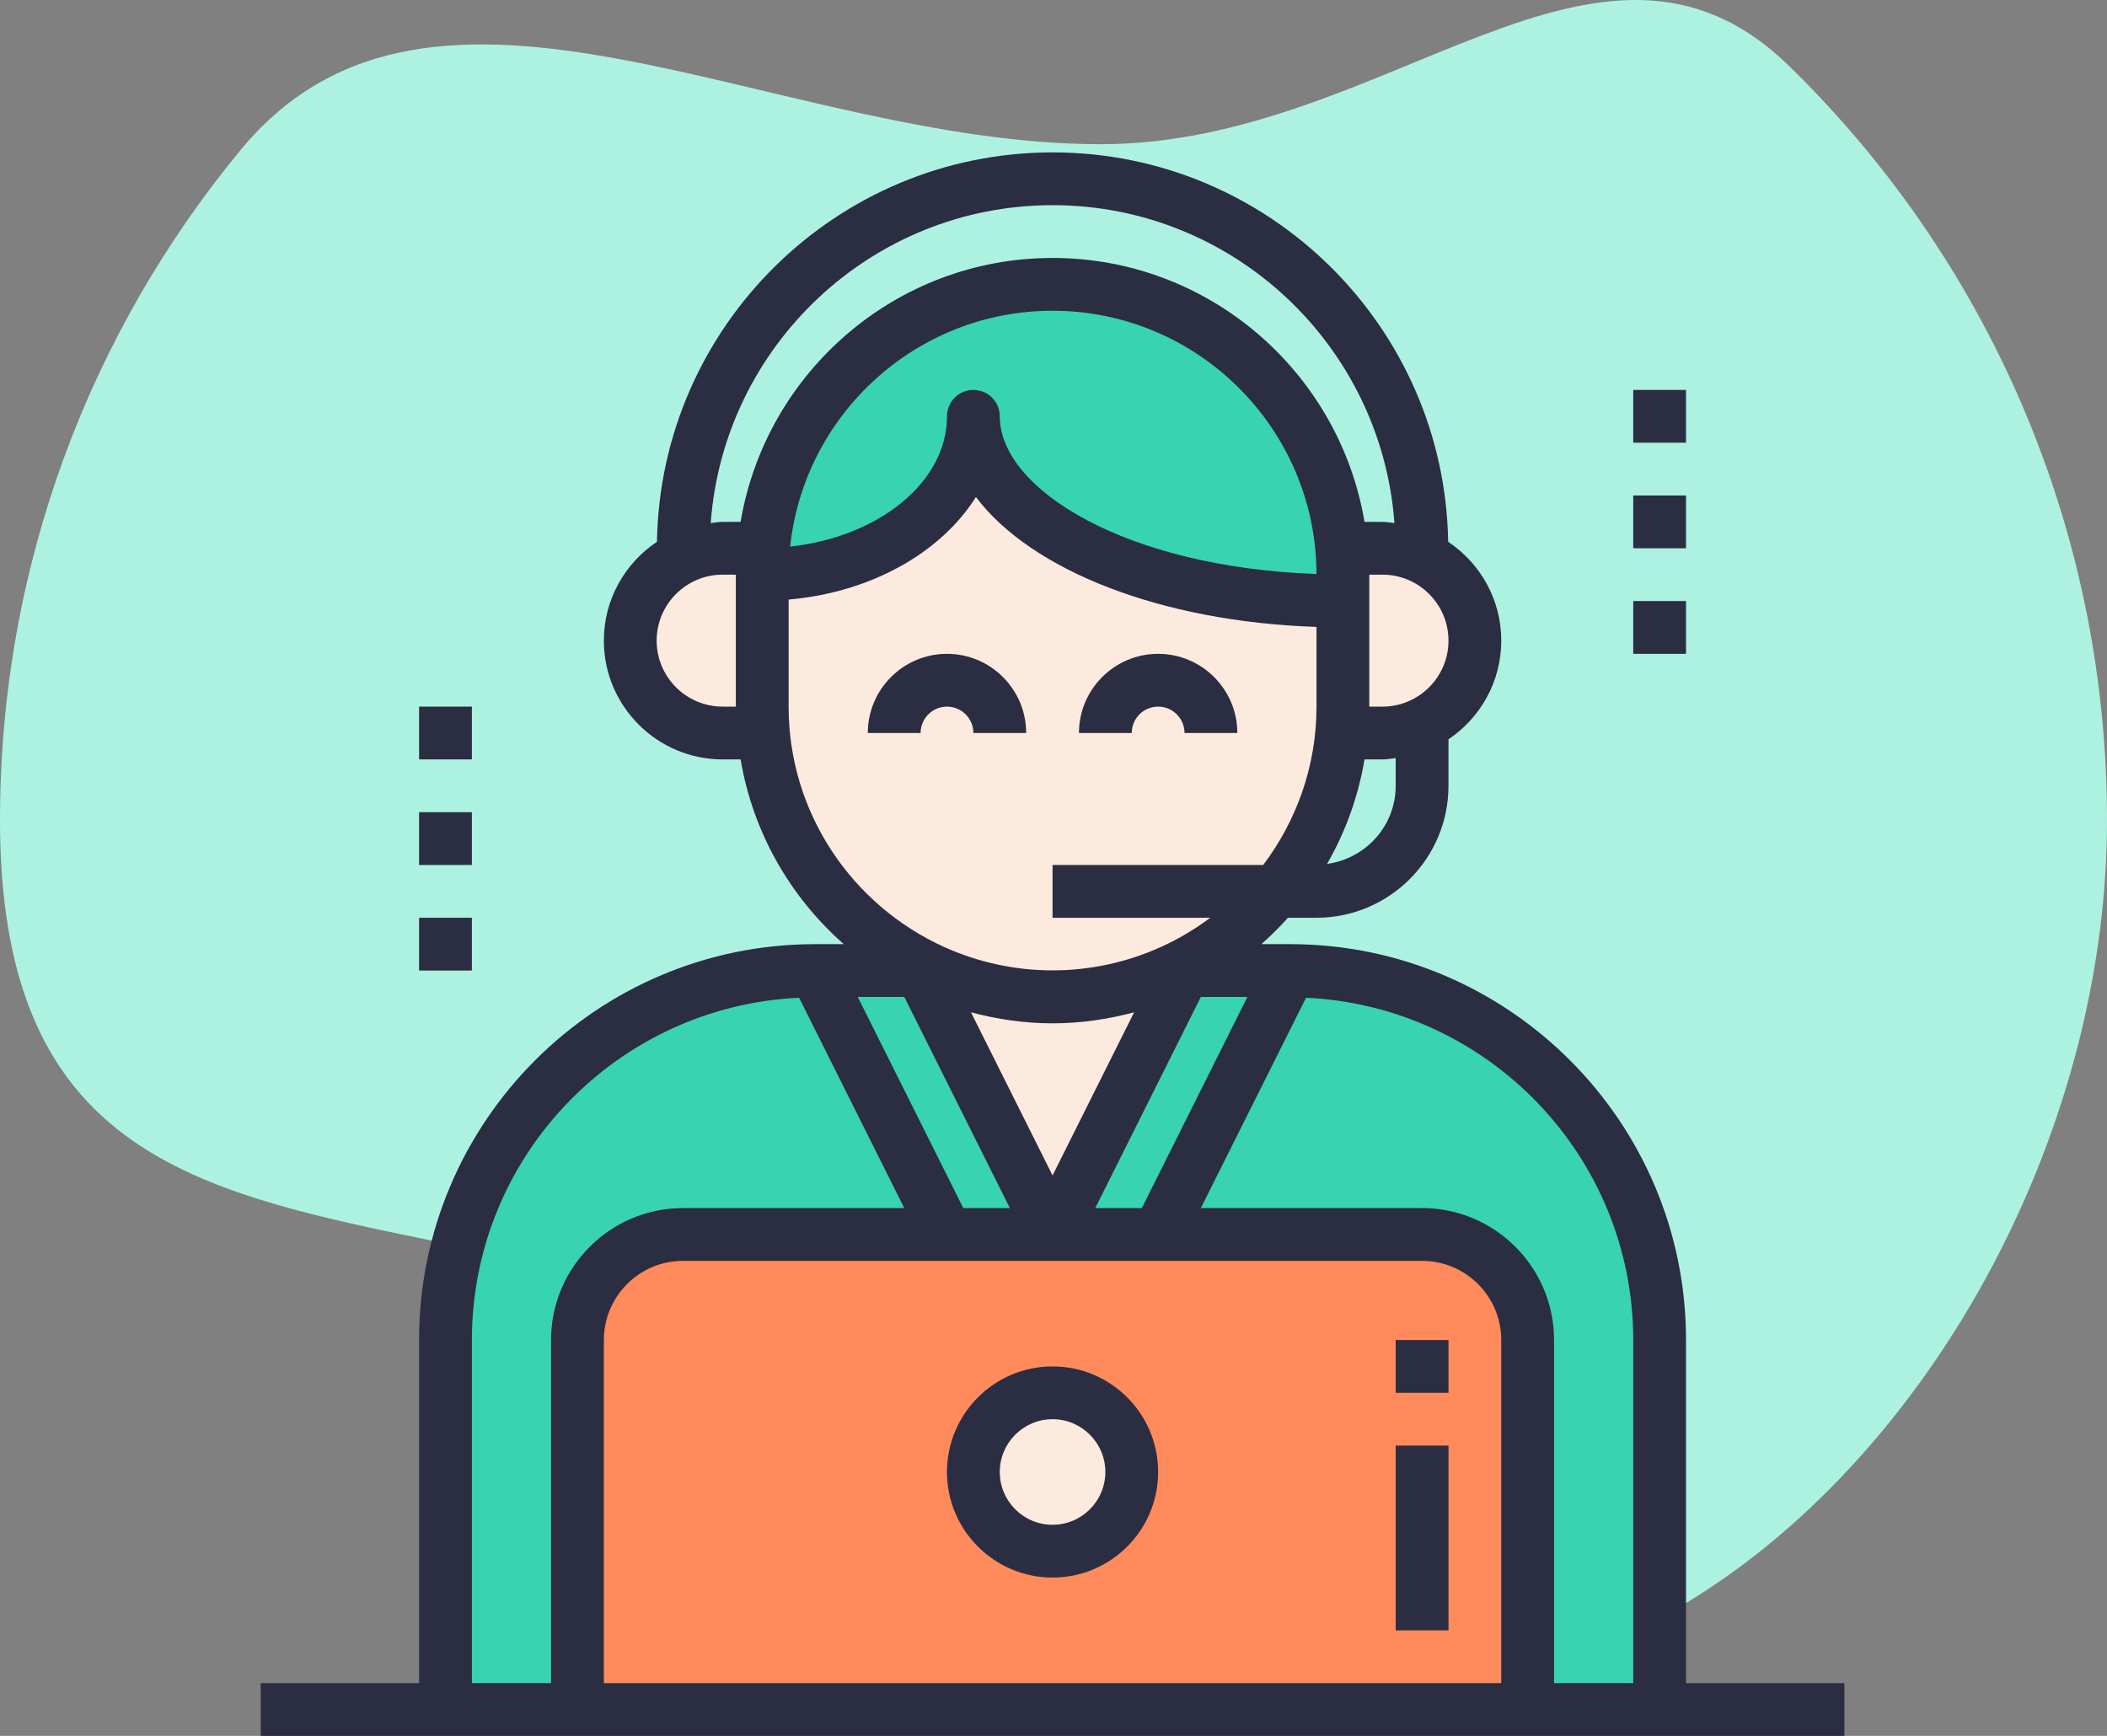 <?xml version="1.0" encoding="utf-8"?>
<!-- Generator: Adobe Illustrator 17.0.0, SVG Export Plug-In . SVG Version: 6.00 Build 0)  -->
<!DOCTYPE svg PUBLIC "-//W3C//DTD SVG 1.1//EN" "http://www.w3.org/Graphics/SVG/1.1/DTD/svg11.dtd">
<svg version="1.1" id="Layer_1" xmlns="http://www.w3.org/2000/svg" xmlns:xlink="http://www.w3.org/1999/xlink" x="0px" y="0px"
	 width="791.987px" height="652.565px" viewBox="-98 66.02 791.987 652.565" enable-background="new -98 66.02 791.987 652.565"
	 xml:space="preserve">
<rect x="-98" y="66.02" width="791.987" height="652.565" fill="#808080" stroke="none"/>
<path fill="#ADF2E0" d="M693.987,374.301c0-111.123-45.771-211.555-119.489-283.472c-71.367-69.623-151.062,29.401-258.64,29.401
	c-123.019,0-250.801-85.826-323.432,2.182C-64.065,190.863-98,278.619-98,374.301c0,218.701,222.808,99.743,379.122,256.056
	C467.095,816.33,693.987,593.002,693.987,374.301z"/>
<path fill="#38D3B1" d="M267.876,222.518c0,38.386,62.127,69.449,138.899,69.449v-9.921c0-60.272-48.863-109.135-109.135-109.135
	s-109.135,48.863-109.135,109.135C232.378,282.046,267.876,255.417,267.876,222.518z"/>
<path fill="#FCEADE" d="M347.247,430.866h-4.336l0,0c-3.433,1.568-6.965,2.966-10.566,4.187c3.611-1.22,7.133-2.619,10.566-4.187
	c15.13-6.915,28.454-17.094,38.911-29.764c15.586-18.87,24.952-43.069,24.952-69.449v9.921h14.882
	c19.178,0,34.725-15.547,34.725-34.725s-15.547-34.725-34.725-34.725h-14.882v9.921v9.921c-76.771,0-138.899-31.064-138.899-69.449
	c0,32.899-35.499,59.528-79.371,59.528v-9.921h-14.882c-19.178,0-34.725,15.547-34.725,34.725s15.547,34.725,34.725,34.725h14.882
	v-9.921c0,44.1,26.212,82,63.864,99.213c3.433,1.568,6.965,2.966,10.566,4.187c-3.611-1.22-7.133-2.619-10.566-4.187l0,0h-4.336
	l49.607,99.213L347.247,430.866z M311.143,439.865c3.324-0.417,6.618-0.933,9.832-1.647
	C317.76,438.942,314.467,439.448,311.143,439.865z M321.888,437.99c3.522-0.814,6.995-1.766,10.388-2.907
	C328.882,436.224,325.41,437.176,321.888,437.99z M263.015,435.083c3.383,1.141,6.856,2.093,10.388,2.907
	C269.87,437.176,266.398,436.224,263.015,435.083z M274.295,438.228c3.224,0.714,6.518,1.22,9.832,1.647
	C280.813,439.448,277.52,438.942,274.295,438.228z M297.64,440.788c3.969,0,7.878-0.228,11.727-0.645
	C305.518,440.559,301.609,440.788,297.64,440.788s-7.878-0.228-11.727-0.645C289.762,440.559,293.672,440.788,297.64,440.788z"/>
<path fill="#38D3B1" d="M119.056,569.765c0-21.916,17.769-39.685,39.685-39.685h99.213h39.685l-49.607-99.213h-39.685
	c-76.712,0-138.899,62.187-138.899,138.899v138.899h49.607v-138.9H119.056z"/>
<path fill="#FF8A5B" d="M436.539,530.08h-99.213H297.64h-39.685h-99.213c-21.916,0-39.685,17.769-39.685,39.685v138.899h357.168
	V569.765C476.224,547.849,458.455,530.08,436.539,530.08z M297.64,649.136c-16.44,0-29.764-13.324-29.764-29.764
	s13.324-29.764,29.764-29.764s29.764,13.324,29.764,29.764C327.404,635.811,314.08,649.136,297.64,649.136z"/>
<circle fill="#FCEADE" cx="297.64" cy="619.372" r="29.764"/>
<path fill="#38D3B1" d="M337.325,530.08h99.213c21.916,0,39.685,17.769,39.685,39.685v138.899h49.607V569.765
	c0-76.712-62.187-138.899-138.899-138.899h-39.685L297.64,530.08H337.325z"/>
<g>
	<path fill="#2B2D42" d="M257.955,331.653c5.477,0,9.921,4.455,9.921,9.921h19.843c0-16.41-13.354-29.764-29.764-29.764
		s-29.764,13.354-29.764,29.764h19.843C248.033,336.108,252.478,331.653,257.955,331.653z"/>
	<path fill="#2B2D42" d="M337.325,331.653c5.477,0,9.921,4.455,9.921,9.921h19.843c0-16.41-13.354-29.764-29.764-29.764
		s-29.764,13.354-29.764,29.764h19.843C327.404,336.108,331.849,331.653,337.325,331.653z"/>
	<path fill="#2B2D42" d="M297.64,579.686c-21.886,0-39.685,17.799-39.685,39.685s17.799,39.685,39.685,39.685
		s39.685-17.799,39.685-39.685S319.526,579.686,297.64,579.686z M297.64,639.214c-10.943,0-19.843-8.899-19.843-19.843
		s8.899-19.843,19.843-19.843s19.843,8.899,19.843,19.843S308.583,639.214,297.64,639.214z"/>
	<path fill="#2B2D42" d="M535.752,569.765c0-82.059-66.761-148.82-148.82-148.82h-10.804c3.532-3.105,6.856-6.419,10.001-9.921
		h10.725c27.353,0,49.607-22.254,49.607-49.607v-17.481c11.955-8.016,19.843-21.648,19.843-37.086
		c0-15.497-7.947-29.149-19.962-37.155c-1.32-80.928-67.455-146.389-148.701-146.389S150.26,188.767,148.94,269.695
		c-12.015,8.007-19.962,21.658-19.962,37.155c0,24.615,20.031,44.646,44.646,44.646h6.756c4.643,27.492,18.692,51.77,38.783,69.449
		h-10.814c-82.059,0-148.82,66.761-148.82,148.82v128.977H0v19.843h69.449h49.607h357.168h49.607h69.449v-19.843h-59.528
		L535.752,569.765L535.752,569.765z M297.64,450.709c10.616,0,20.865-1.528,30.667-4.147l-30.667,61.334l-30.667-61.334
		C276.775,449.181,287.024,450.709,297.64,450.709z M370.879,440.788l-39.685,79.371h-17.501l39.685-79.371H370.879z
		 M426.617,361.417c0,15.051-11.271,27.393-25.786,29.357c6.875-11.955,11.697-25.2,14.068-39.279h6.756
		c1.697,0,3.314-0.317,4.961-0.506v10.428H426.617z M421.657,331.653h-4.961v-49.607h4.961c13.682,0,24.803,11.132,24.803,24.803
		S435.338,331.653,421.657,331.653z M297.64,143.148c67.921,0,123.62,52.811,128.501,119.512c-1.498-0.159-2.947-0.456-4.484-0.456
		H414.9c-9.485-56.214-58.387-99.213-117.26-99.213s-107.775,42.999-117.26,99.213h-6.756c-1.538,0-2.986,0.298-4.484,0.456
		C174.02,195.959,229.719,143.148,297.64,143.148z M396.843,281.798c-71.602-2.52-119.046-31.798-119.046-59.28
		c0-5.477-4.435-9.921-9.921-9.921c-5.487,0-9.921,4.445-9.921,9.921c0,24.793-25.637,45.34-58.953,48.982
		c5.288-49.765,47.503-88.667,98.638-88.667C352.257,182.833,396.705,227.211,396.843,281.798z M173.623,331.653
		c-13.682,0-24.803-11.132-24.803-24.803s11.122-24.803,24.803-24.803h4.961v49.607L173.623,331.653L173.623,331.653z
		 M198.427,331.653v-40.241c30.984-2.689,57.276-17.63,70.402-38.554c20.755,27.502,69.261,46.858,128.025,48.833v29.962
		c0,22.353-7.52,42.92-20.031,59.528H297.64v19.843h59.27c-5.695,4.266-11.836,7.937-18.384,10.913
		c-26.034,11.826-55.748,11.826-81.791,0C222.407,406.321,198.427,371.775,198.427,331.653z M281.587,520.158h-17.501
		l-39.685-79.371h17.501L281.587,520.158z M79.371,569.765c0-69.102,54.667-125.515,122.995-128.67l39.537,79.063h-83.161
		c-27.353,0-49.607,22.254-49.607,49.607v128.977H79.371V569.765z M128.977,698.742V569.765c0-16.41,13.354-29.764,29.764-29.764
		h99.213h39.685h39.685h99.213c16.41,0,29.764,13.354,29.764,29.764v128.977H128.977z M486.145,698.742V569.765
		c0-27.353-22.254-49.607-49.607-49.607h-83.161l39.537-79.063c68.328,3.155,122.995,59.568,122.995,128.67v128.977H486.145z"/>
	<rect x="426.617" y="609.45" fill="#2B2D42" width="19.843" height="69.449"/>
	<rect x="426.617" y="569.765" fill="#2B2D42" width="19.843" height="19.843"/>
	<rect x="515.909" y="212.597" fill="#2B2D42" width="19.843" height="19.843"/>
	<rect x="515.909" y="252.282" fill="#2B2D42" width="19.843" height="19.843"/>
	<rect x="515.909" y="291.968" fill="#2B2D42" width="19.843" height="19.843"/>
	<rect x="59.528" y="331.653" fill="#2B2D42" width="19.843" height="19.843"/>
	<rect x="59.528" y="371.338" fill="#2B2D42" width="19.843" height="19.843"/>
	<rect x="59.528" y="411.024" fill="#2B2D42" width="19.843" height="19.843"/>
</g>
</svg>
